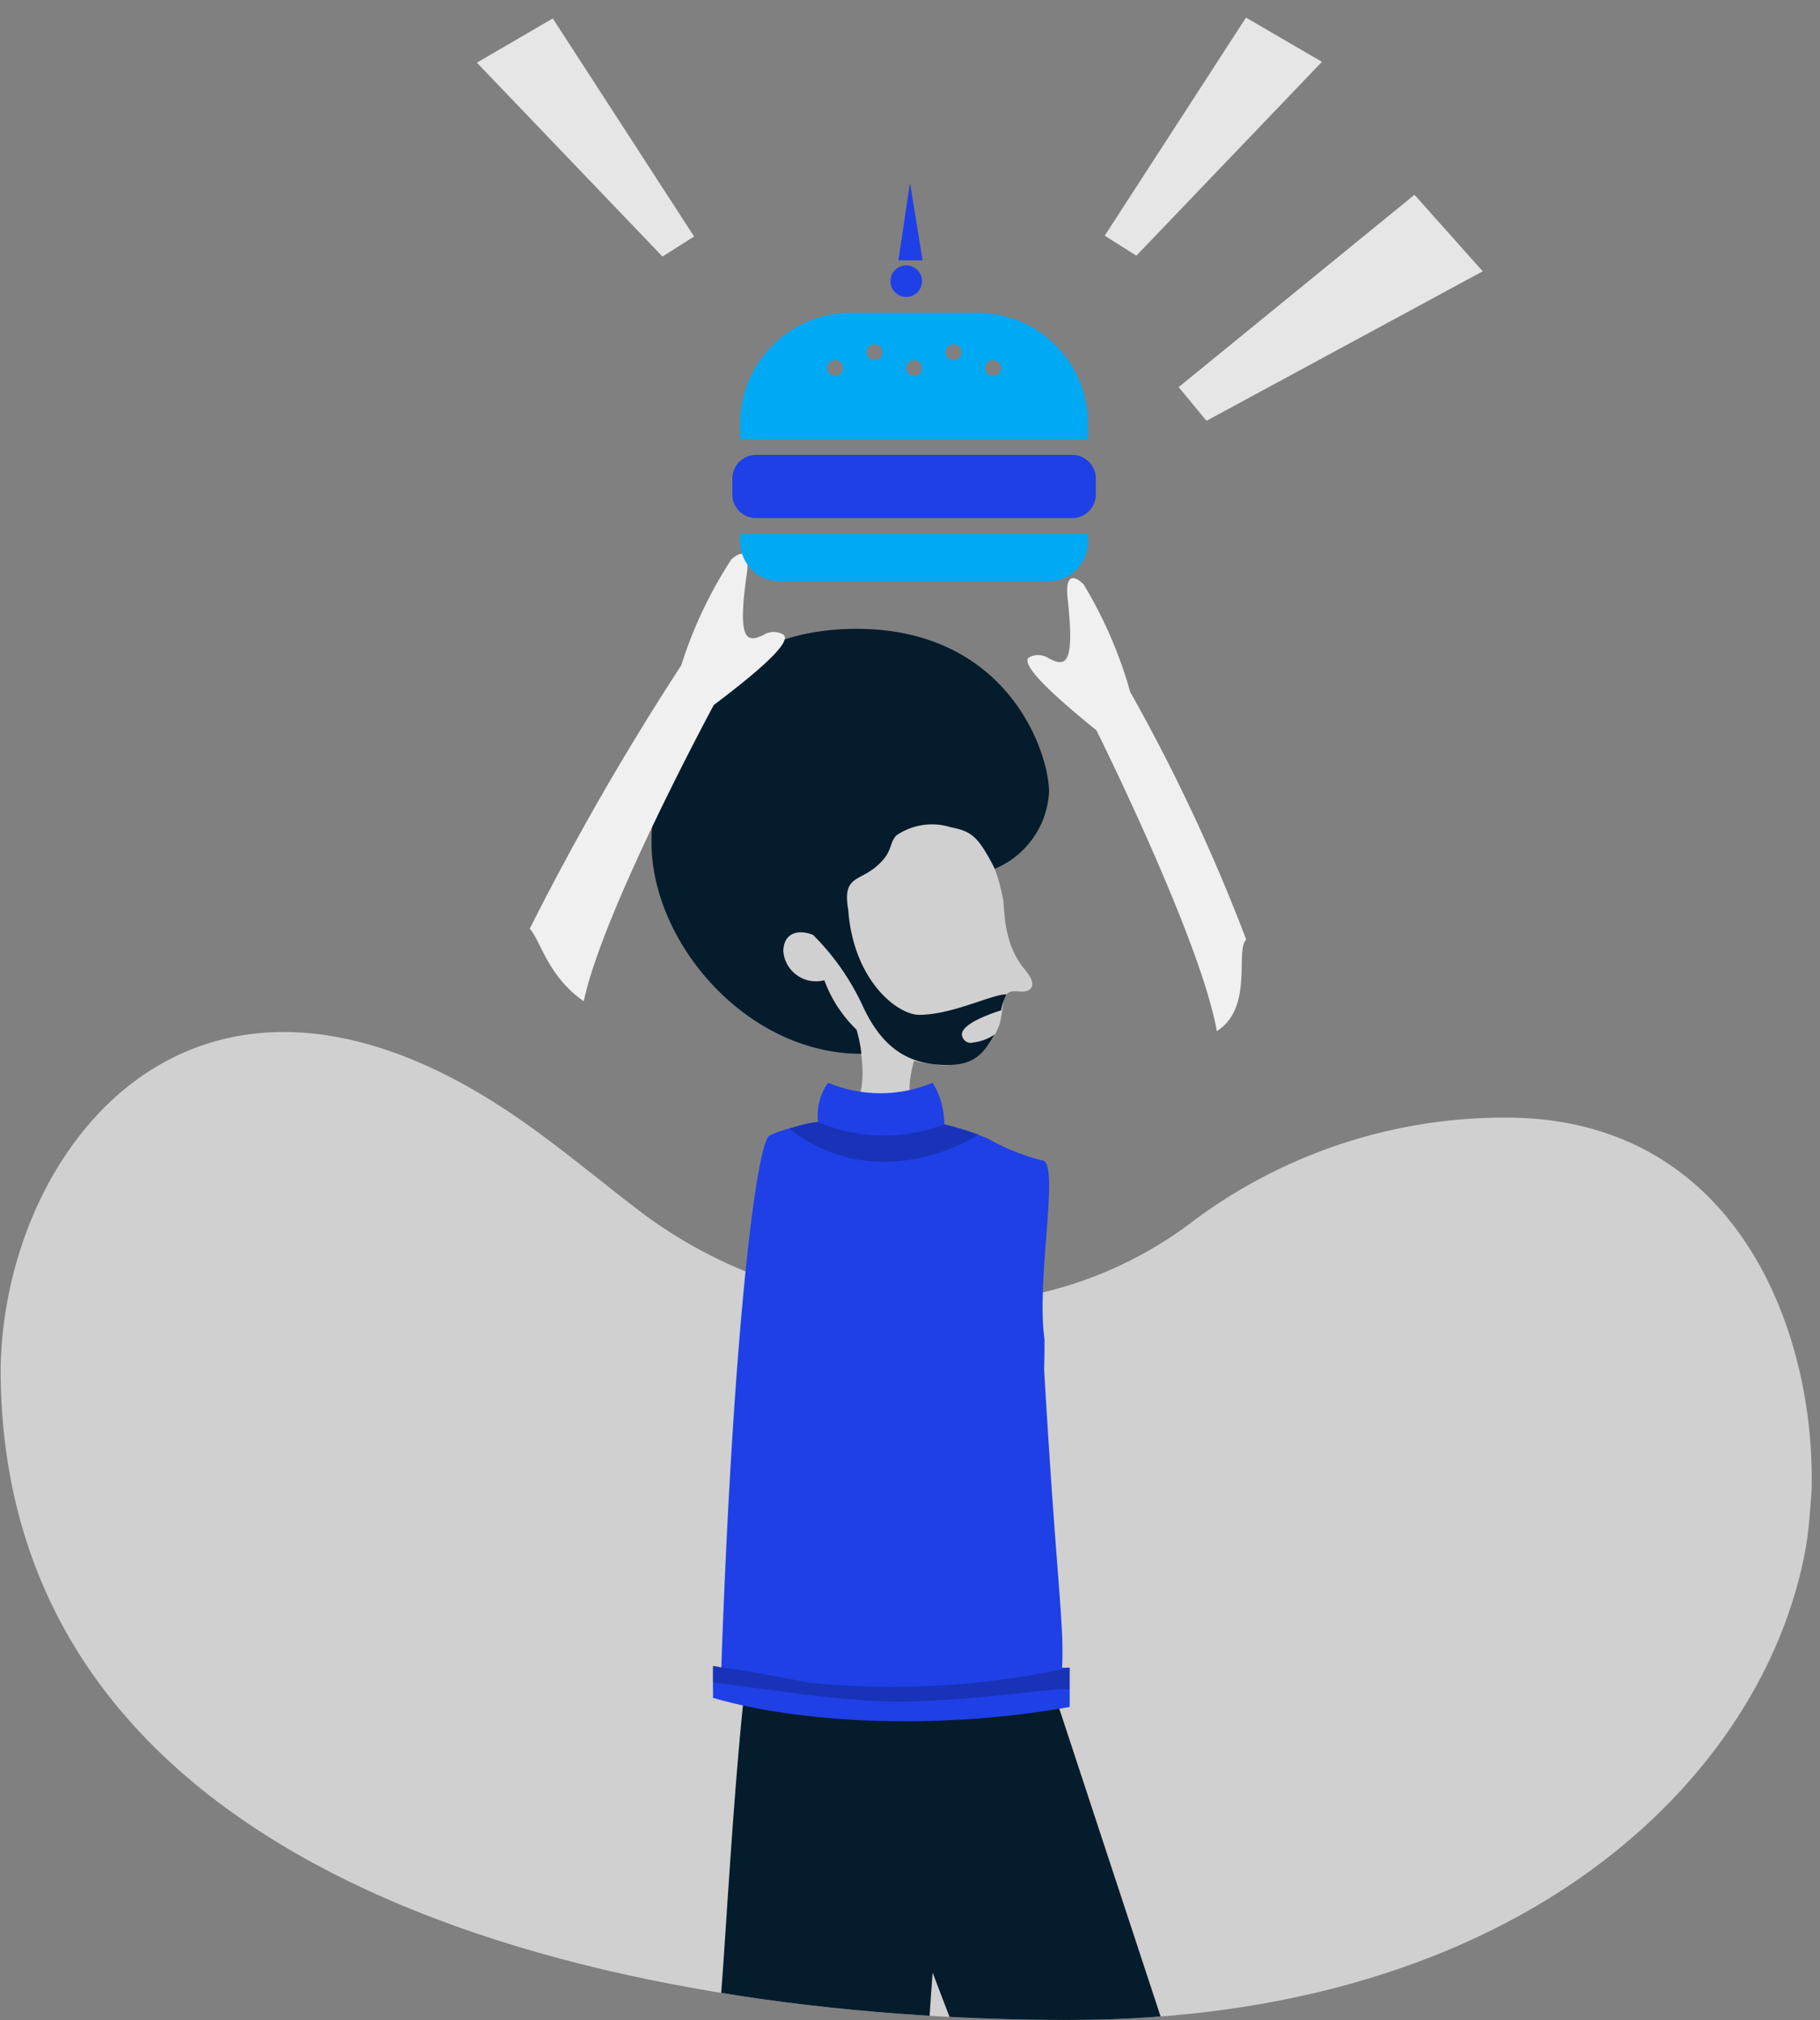 <svg xmlns="http://www.w3.org/2000/svg" xmlns:xlink="http://www.w3.org/1999/xlink" width="115.157" height="127.823" viewBox="0 0 115.157 127.823">
  <rect x="0" y="0" width="115.157" height="127.823" fill="#808080" stroke="none"/>
  <defs>
    <clipPath id="clip-path">
      <path id="Mask" d="M67.64,119.531c-27.916,0-67.046-7.993-67.579-40.544C-.036,73.035.058,0,.058,0H114.653s1.393,79.776-.376,89.643C111.662,104.224,96.189,119.531,67.64,119.531Z" transform="translate(-0.017 0)" fill="none"/>
    </clipPath>
    <clipPath id="clip-path-2">
      <rect width="79.043" height="138.089" fill="none"/>
    </clipPath>
    <clipPath id="clip-path-3">
      <rect width="25.153" height="37.737" fill="none"/>
    </clipPath>
    <clipPath id="clip-path-4">
      <rect width="79.043" height="69.41" fill="none"/>
    </clipPath>
    <clipPath id="clip-path-5">
      <rect width="57.422" height="22.503" fill="none"/>
    </clipPath>
    <clipPath id="clip-path-7">
      <rect width="45.335" height="73.875" fill="none"/>
    </clipPath>
  </defs>
  <g id="Group_4575" data-name="Group 4575" transform="translate(-124.66 -119.208)">
    <g id="Group" transform="translate(124.5 127.5)">
      <g id="Background02" transform="translate(0.16 0)">
        <path id="Mask-2" data-name="Mask" d="M67.64,119.531c-27.916,0-67.046-7.993-67.579-40.544C-.036,73.035.058,0,.058,0H114.653s1.393,79.776-.376,89.643C111.662,104.224,96.189,119.531,67.64,119.531Z" transform="translate(-0.017 0)" fill="none"/>
        <g id="Background02-2" data-name="Background02" transform="translate(0)" clip-path="url(#clip-path)">
          <path id="Background02Mask" d="M114.218,32.705C111.6,47.3,96.131,62.618,67.582,62.618,39.666,62.618.536,54.619,0,22.04-.228,7.9,12-8.752,32.6,5.353c2.86,1.958,5.483,4.213,8.255,6.294a30.1,30.1,0,0,0,25.483,4.73,25.313,25.313,0,0,0,8.791-4.168A32.9,32.9,0,0,1,95.244,5.414c16.577,0,20.744,17.416,18.974,27.291" transform="translate(0.041 57.015)" fill="#d0d0d0"/>
          <g id="Character__Full_Character_Male_1" data-name="Character/_Full Character/Male 1" transform="translate(17.583 26.751)" clip-path="url(#clip-path-2)">
            <g id="Character_Head_Female_Bun" data-name="Character/Head/Female/Bun" transform="translate(23.642 4.75)" clip-path="url(#clip-path-3)">
              <path id="Face" d="M6.071,26.56c-2.7-.18-3-.928-3.792-2.133s-.046-4.241-.046-4.241c3.479,0,2.915-3.9,2.381-5.945a8.161,8.161,0,0,1-2.026-3.124C2,11.677.8,10.923.378,10.373A1.827,1.827,0,0,1,.015,9.031a1.153,1.153,0,0,1,.425-.8,1.177,1.177,0,0,1,.845-.164,1.912,1.912,0,0,1,.56.169C1.2,6.15.53,1.493,6.752.158c5.724-1.229,6.99,5.107,6.99,5.107a7.92,7.92,0,0,1,.179.848c.03.3.044.593.075.889a8.105,8.105,0,0,0,.345,1.741,5.461,5.461,0,0,0,.744,1.451c.235.326.782.857.645,1.314-.083.275-.437.349-.723.324-.61-.054-.922-.024-1.083.625A12.542,12.542,0,0,1,13.7,13.85a4.68,4.68,0,0,1-.851,1.5,3.648,3.648,0,0,1-3.253,1.1,10.144,10.144,0,0,1-1.324-.237C6.9,21.1,10.807,19.72,11.933,21.161c.126,1.174.324,3.258-.62,4.319-.746.839-1.9,1.138-3.685,1.138C7.155,26.619,6.637,26.6,6.071,26.56Z" transform="translate(8.339 11.118)" fill="#d0d0d0"/>
              <path id="Hair" d="M12.971,0c9.37,0,12.121,7.526,12.182,10.282a5.584,5.584,0,0,1-3.432,4.9c-1.1-2.135-1.489-2.358-2.811-2.635a3.977,3.977,0,0,0-3.431.534c-.5.575-.183,1.058-1.29,1.986s-2.112.59-1.744,2.707c.325,4.477,3.109,6.651,4.491,6.651,2.079,0,4.6-1.3,5.516-1.3a3.746,3.746,0,0,0-.332,1.016s-2.482.733-2.482,1.522a.566.566,0,0,0,.742.51,3.1,3.1,0,0,0,1.341-.51c-.759,1.28-1.341,1.937-3.028,1.937-2.479,0-4.124-1.124-5.327-3.732a15.563,15.563,0,0,0-3.155-4.509c-1.079-.408-1.873,0-1.873,1.052a2.072,2.072,0,0,0,2.593,1.825,8.34,8.34,0,0,0,2.039,3.13,8.14,8.14,0,0,1,.306,1.525C5.96,26.891,0,19.8,0,13.539S3.6,0,12.971,0Z" transform="translate(0 0)" fill="#051c2c"/>
            </g>
            <g id="Character_Legs_Standing_Pants" data-name="Character/Legs/Standing/Pants" transform="translate(0 68.679)" clip-path="url(#clip-path-4)">
              <g id="Shoe" transform="translate(60.2 62.638) rotate(-13)" clip-path="url(#clip-path-5)">
                <path id="Skin" d="M0,3.727.383,1.5,11.819,0,14.61,7.378.383,5.842Z" transform="translate(3.814)" fill="#d0d0d0"/>
                <path id="shoe-2" data-name="shoe" d="M4.485.029A2,2,0,0,0,2.374,1.692L.338,13.789a3.558,3.558,0,0,0-.329.184c-.124,2.393,1.44,5.859,1.44,5.859H57.191s1.524-7.211-3.213-7.79l-17.56-4.2A72,72,0,0,1,23.129,3.243L18.217.987Z" transform="translate(-0.002 2.671)" fill="#f0f0f0"/>
              </g>
              <g id="Shoe_Copy" data-name="Shoe Copy" transform="matrix(0.309, 0.951, -0.951, 0.309, 6.61, 41.426)" clip-path="url(#clip-path-5)">
                <path id="Skin-2" data-name="Skin" d="M0,3.727.383,1.5,11.819,0,14.61,7.378.383,5.842Z" transform="translate(3.814)" fill="#d0d0d0"/>
                <path id="shoe-3" data-name="shoe" d="M4.485.029A2,2,0,0,0,2.374,1.692L.338,13.789a3.558,3.558,0,0,0-.329.184c-.124,2.393,1.44,5.859,1.44,5.859H57.191s1.524-7.211-3.213-7.79l-17.56-4.2A72,72,0,0,1,23.129,3.243L18.217.987Z" transform="translate(-0.002 2.671)" fill="#f0f0f0"/>
              </g>
              <path id="Pants" d="M42.08,37.835c-2.305-5.643-4.585-11.512-6.565-16.732-.241,3.168-.385,6.027-.385,8.081,0,1.821-1.42,6.464-1.959,9.368A239.045,239.045,0,0,1,2.711,49.047C1.851,47.206.329,44.535,0,42.541,4.424,39.825,14.032,35.585,21.534,32.2c.249-5.468.275-5.733.611-9.934C22.487,17.974,23.172,4.935,24.067,0H42.08L53.768,35.516l7.16,26.112c-1.218.228-5.43,1.363-7.16,1.375C53.768,63,48.828,53.782,42.08,37.835ZM60.928,61.628c.4-.075.477-.052.038.139Z" transform="translate(5.913)" fill="#051c2c"/>
            </g>
            <g id="Character_Body_Standing_2_Shirts_Long_Sleeve" data-name="Character/Body/Standing/2 Shirts Long Sleeve" transform="translate(15.937)" clip-path="url(#clip-path-7)">
              <path id="Arms" d="M35.854,11.169Q30.8,7.087,31.6,6.551a1.186,1.186,0,0,1,1.251.076c.328.154.633.308.905.184.6-.272.471-2.18.275-3.985s.611-1.307,1.015-.885a27.533,27.533,0,0,1,2.944,6.8,115.838,115.838,0,0,1,7.341,15.668c-.713.727.48,4.3-1.858,5.8C42.461,24.432,35.854,11.169,35.854,11.169ZM0,23.722A172.265,172.265,0,0,1,9.584,7.062,27.364,27.364,0,0,1,12.743.374c.417-.406,1.239-.874.986.923s-.441,3.7.147,3.994c.267.134.576-.007.907-.148a1.188,1.188,0,0,1,1.256-.031q.782.565-4.394,4.456S4.618,22.577,3.418,28.315C1.129,26.732.689,24.477,0,23.722Z" transform="translate(0 0)" fill="#f0f0f0"/>
              <path id="Coat" d="M.007,38.923s-.016-1.543,0-2.009a3.334,3.334,0,0,1,.521.1c.8-22.619,2.317-33.5,3.076-33.68a6.3,6.3,0,0,1,.808-.316c.295-.1.594-.178.892-.262A6.35,6.35,0,0,1,6.65,2.48,3.59,3.59,0,0,1,7.286,0,8.553,8.553,0,0,0,13.9,0a5.031,5.031,0,0,1,.735,2.628,16.6,16.6,0,0,1,2.8.927,13.872,13.872,0,0,0,3.52,1.393c.912.635-.5,7.619.025,11.288q0,1.107-.025,1.893c.783,13.492,1.282,16.1,1.136,18.885h.483V39.5C13.667,41.079,5,40.4.007,38.923Z" transform="translate(11.59 33.472)" fill="#1f40e6"/>
              <g id="Group-2" data-name="Group" transform="translate(11.5 35.952)">
                <path id="Path_17" data-name="Path 17" d="M1.833,0A10.567,10.567,0,0,0,9.82.147C11,.485,12.035.782,12.035.782S5.832,4.933,0,.426A11.851,11.851,0,0,1,1.833,0Z" transform="translate(4.907)" fill="rgba(0,0,0,0.2)"/>
                <path id="Fill_1" data-name="Fill 1" d="M0,1.055.055,2.109c3.652.273,8.869.84,12.209.585,4.971-.38,9.4-1.386,10.356-1.327-.012-.1-.049-.508-.072-1.367A52.2,52.2,0,0,1,6.022,1.8C2.96,1.341,0,1.055,0,1.055Z" transform="translate(0.144 33.353) rotate(3)" fill="rgba(0,0,0,0.2)"/>
              </g>
            </g>
          </g>
        </g>
      </g>
      <path id="Path_19737" data-name="Path 19737" d="M57.738,5.271l-.732,4.911h1.53Z" transform="translate(0 -2)" fill="#1f40e6"/>
      <circle id="Ellipse_998" data-name="Ellipse 998" cx="1" cy="1" r="1" transform="translate(56.5 8.5)" fill="#1f40e6"/>
    </g>
    <g id="Filled_Icons" data-name="Filled Icons" transform="translate(170.497 134.994)">
      <path id="Path_19734" data-name="Path 19734" d="M22,13H2A1.5,1.5,0,0,0,.5,14.5v1A1.5,1.5,0,0,0,2,17H22a1.5,1.5,0,0,0,1.5-1.5v-1A1.5,1.5,0,0,0,22,13Z" fill="#1f40e6"/>
      <path id="Path_19735" data-name="Path 19735" d="M23,12v-.994a7.009,7.009,0,0,0-7-7H8a7.008,7.008,0,0,0-7,7V12ZM17,7.006a.5.5,0,1,1-.5.5A.5.5,0,0,1,17,7.006Zm-2.5-1a.5.5,0,1,1-.5.5A.5.5,0,0,1,14.5,6.006Zm-2.5,1a.5.5,0,1,1-.5.5A.5.5,0,0,1,12,7.006Zm-2.5-1a.5.5,0,1,1-.5.5A.5.5,0,0,1,9.5,6.006Zm-2.5,1a.5.5,0,1,1-.5.5A.5.5,0,0,1,7,7.006Z" fill="#00a9f4"/>
      <path id="Path_19736" data-name="Path 19736" d="M1,18v.506A2.5,2.5,0,0,0,3.5,21h17A2.5,2.5,0,0,0,23,18.506V18Z" fill="#00a9f4"/>
    </g>
    <path id="Path_9" data-name="Path 9" d="M0,17.75l2.555,1.059,11-16.557L7.47,0Z" transform="matrix(0.883, 0.469, -0.469, 0.883, 207.563, 128.03)" fill="#e6e6e6"/>
    <path id="Path_9-2" data-name="Path 9" d="M0,15.14l2.19.9L11.617,1.92,6.4,0Z" transform="matrix(0.985, 0.174, -0.174, 0.985, 197.194, 119.208)" fill="#e6e6e6"/>
    <path id="Path_9-3" data-name="Path 9" d="M11.617,15.14l-2.19.9L0,1.92,5.214,0Z" transform="matrix(0.985, -0.174, 0.174, 0.985, 154.5, 121.282)" fill="#e6e6e6"/>
  </g>
</svg>
